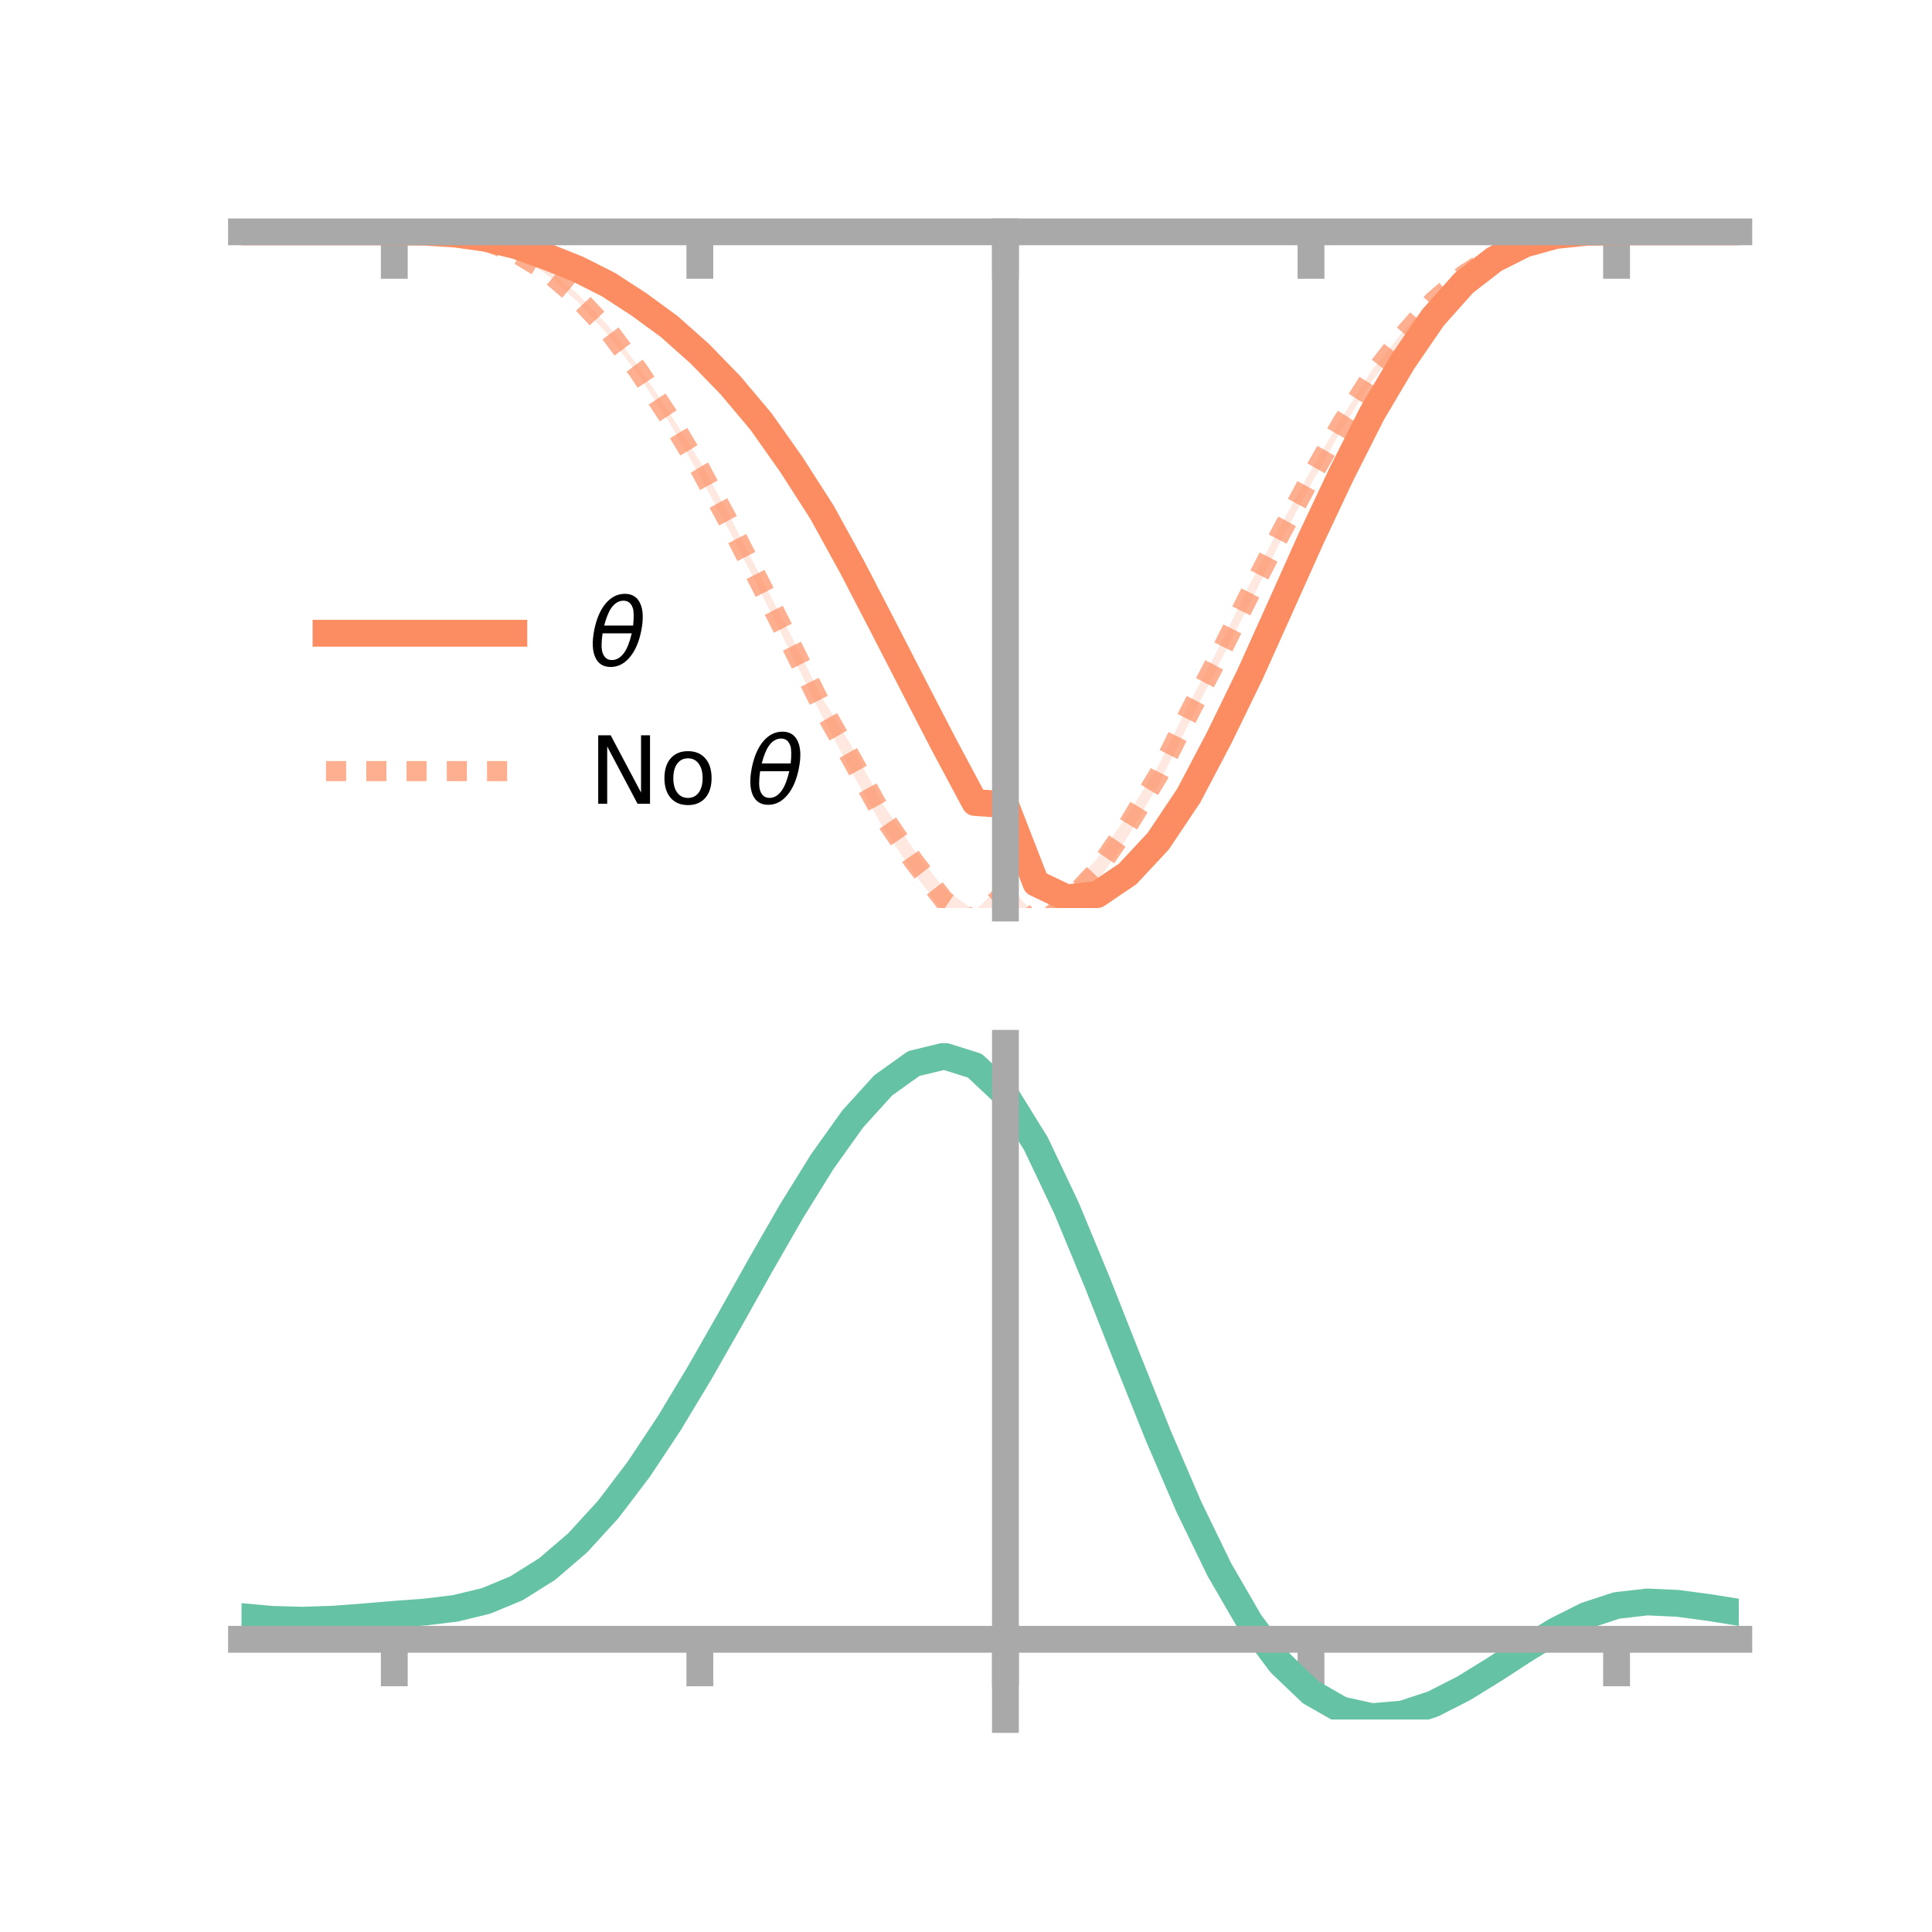 <?xml version="1.0" encoding="utf-8" standalone="no"?>
<!DOCTYPE svg PUBLIC "-//W3C//DTD SVG 1.1//EN"
  "http://www.w3.org/Graphics/SVG/1.1/DTD/svg11.dtd">
<!-- Created with matplotlib (https://matplotlib.org/) -->
<svg height="144pt" version="1.1" viewBox="0 0 144 144" width="144pt" xmlns="http://www.w3.org/2000/svg" xmlns:xlink="http://www.w3.org/1999/xlink">
 <defs>
  <style type="text/css">*{stroke-linecap:butt;stroke-linejoin:round;}</style>
 </defs>
 <g id="figure_1">
  <g id="patch_1">
   <path d="M 0 144 
L 144 144 
L 144 0 
L 0 0 
z
" style="fill:none;"/>
  </g>
  <g id="axes_1">
   <g id="patch_2">
    <path d="M 18 67.68 
L 129.6 67.68 
L 129.6 17.28 
L 18 17.28 
z
" style="fill:none;"/>
   </g>
   <g id="PolyCollection_1">
    <path clip-path="url(#p9832164f30)" d="M 18 17.28 
L 18 17.28 
L 20.278 17.28 
L 22.555 17.28 
L 24.833 17.28 
L 27.11 17.28 
L 29.388 17.28 
L 31.665 17.287 
L 33.943 17.405 
L 36.22 17.672 
L 38.498 18.202 
L 40.776 18.969 
L 43.053 19.834 
L 45.331 20.951 
L 47.608 22.375 
L 49.886 23.978 
L 52.163 25.963 
L 54.441 28.248 
L 56.718 30.931 
L 58.996 34.055 
L 61.273 37.628 
L 63.551 41.633 
L 65.829 46.109 
L 68.106 50.482 
L 70.384 54.847 
L 72.661 58.949 
L 74.939 59.441 
L 77.216 65.041 
L 79.494 66.201 
L 81.771 65.679 
L 84.049 64.351 
L 86.327 62.021 
L 88.604 58.542 
L 90.882 54.276 
L 93.159 49.792 
L 95.437 44.689 
L 97.714 39.712 
L 99.992 34.89 
L 102.269 30.479 
L 104.547 26.672 
L 106.824 23.444 
L 109.102 20.897 
L 111.38 19.191 
L 113.657 18.08 
L 115.935 17.5 
L 118.212 17.3 
L 120.49 17.28 
L 122.767 17.28 
L 125.045 17.28 
L 127.322 17.28 
L 129.6 17.28 
L 129.6 17.28 
L 129.6 17.28 
L 127.322 17.28 
L 125.045 17.28 
L 122.767 17.28 
L 120.49 17.28 
L 118.212 17.334 
L 115.935 17.608 
L 113.657 18.29 
L 111.38 19.471 
L 109.102 21.296 
L 106.824 23.854 
L 104.547 27.269 
L 102.269 31.153 
L 99.992 35.753 
L 97.714 40.589 
L 95.437 45.773 
L 93.159 50.788 
L 90.882 55.656 
L 88.604 60.056 
L 86.327 63.376 
L 84.049 65.927 
L 81.771 67.68 
L 79.494 67.638 
L 77.216 66.62 
L 74.939 60.506 
L 72.661 60.679 
L 70.384 56.265 
L 68.106 51.823 
L 65.829 47.346 
L 63.551 43.035 
L 61.273 38.752 
L 58.996 35.222 
L 56.718 31.9 
L 54.441 29.173 
L 52.163 26.775 
L 49.886 24.708 
L 47.608 22.98 
L 45.331 21.451 
L 43.053 20.276 
L 40.776 19.313 
L 38.498 18.444 
L 36.22 17.855 
L 33.943 17.49 
L 31.665 17.324 
L 29.388 17.28 
L 27.11 17.28 
L 24.833 17.28 
L 22.555 17.28 
L 20.278 17.28 
L 18 17.28 
z
" style="fill:#fc8d62;fill-opacity:0.2;"/>
   </g>
   <g id="PolyCollection_2">
    <path clip-path="url(#p9832164f30)" d="M 18 17.28 
L 18 17.28 
L 20.278 17.28 
L 22.555 17.28 
L 24.833 17.28 
L 27.11 17.28 
L 29.388 17.28 
L 31.665 17.283 
L 33.943 17.441 
L 36.22 17.875 
L 38.498 18.736 
L 40.776 20.018 
L 43.053 21.904 
L 45.331 24.287 
L 47.608 27.343 
L 49.886 30.752 
L 52.163 34.356 
L 54.441 38.58 
L 56.718 43.04 
L 58.996 47.439 
L 61.273 52 
L 63.551 55.742 
L 65.829 59.985 
L 68.106 63.299 
L 70.384 66.265 
L 72.661 67.884 
L 74.939 65.704 
L 77.216 68.259 
L 79.494 66.381 
L 81.771 64.017 
L 84.049 60.715 
L 86.327 57.086 
L 88.604 52.484 
L 90.882 48.204 
L 93.159 43.52 
L 95.437 39.195 
L 97.714 35.032 
L 99.992 31.142 
L 102.269 27.582 
L 104.547 24.748 
L 106.824 22.202 
L 109.102 20.297 
L 111.38 18.852 
L 113.657 18.006 
L 115.935 17.473 
L 118.212 17.295 
L 120.49 17.28 
L 122.767 17.28 
L 125.045 17.28 
L 127.322 17.28 
L 129.6 17.28 
L 129.6 17.28 
L 129.6 17.28 
L 127.322 17.28 
L 125.045 17.28 
L 122.767 17.28 
L 120.49 17.28 
L 118.212 17.34 
L 115.935 17.582 
L 113.657 18.182 
L 111.38 19.214 
L 109.102 20.695 
L 106.824 22.731 
L 104.547 25.358 
L 102.269 28.42 
L 99.992 32.004 
L 97.714 36.106 
L 95.437 40.357 
L 93.159 44.976 
L 90.882 49.436 
L 88.604 53.941 
L 86.327 58.493 
L 84.049 62.388 
L 81.771 65.755 
L 79.494 68.243 
L 77.216 70.021 
L 74.939 67.295 
L 72.661 69.523 
L 70.384 67.995 
L 68.106 65.083 
L 65.829 61.709 
L 63.551 57.671 
L 61.273 53.386 
L 58.996 48.757 
L 56.718 44.175 
L 54.441 39.721 
L 52.163 35.482 
L 49.886 31.486 
L 47.608 27.983 
L 45.331 24.958 
L 43.053 22.49 
L 40.776 20.482 
L 38.498 19.032 
L 36.22 18.051 
L 33.943 17.555 
L 31.665 17.325 
L 29.388 17.28 
L 27.11 17.28 
L 24.833 17.28 
L 22.555 17.28 
L 20.278 17.28 
L 18 17.28 
z
" style="fill:#fc8d62;fill-opacity:0.2;"/>
   </g>
   <g id="matplotlib.axis_1">
    <g id="xtick_1">
     <g id="line2d_1">
      <defs>
       <path d="M 0 0 
L 0 3.5 
" id="m3c4889acb9" style="stroke:#a9a9a9;stroke-width:2;"/>
      </defs>
      <g>
       <use style="fill:#a9a9a9;stroke:#a9a9a9;stroke-width:2;" x="29.388" xlink:href="#m3c4889acb9" y="17.28"/>
      </g>
     </g>
    </g>
    <g id="xtick_2">
     <g id="line2d_2">
      <g>
       <use style="fill:#a9a9a9;stroke:#a9a9a9;stroke-width:2;" x="52.163" xlink:href="#m3c4889acb9" y="17.28"/>
      </g>
     </g>
    </g>
    <g id="xtick_3">
     <g id="line2d_3">
      <g>
       <use style="fill:#a9a9a9;stroke:#a9a9a9;stroke-width:2;" x="74.939" xlink:href="#m3c4889acb9" y="17.28"/>
      </g>
     </g>
    </g>
    <g id="xtick_4">
     <g id="line2d_4">
      <g>
       <use style="fill:#a9a9a9;stroke:#a9a9a9;stroke-width:2;" x="97.714" xlink:href="#m3c4889acb9" y="17.28"/>
      </g>
     </g>
    </g>
    <g id="xtick_5">
     <g id="line2d_5">
      <g>
       <use style="fill:#a9a9a9;stroke:#a9a9a9;stroke-width:2;" x="120.49" xlink:href="#m3c4889acb9" y="17.28"/>
      </g>
     </g>
    </g>
   </g>
   <g id="matplotlib.axis_2"/>
   <g id="line2d_6">
    <path clip-path="url(#p9832164f30)" d="M 18 17.28 
L 20.278 17.28 
L 22.555 17.28 
L 24.833 17.28 
L 27.11 17.28 
L 29.388 17.28 
L 31.665 17.305 
L 33.943 17.447 
L 36.22 17.764 
L 38.498 18.323 
L 40.776 19.141 
L 43.053 20.055 
L 45.331 21.201 
L 47.608 22.678 
L 49.886 24.343 
L 52.163 26.369 
L 54.441 28.711 
L 56.718 31.415 
L 58.996 34.638 
L 61.273 38.19 
L 63.551 42.334 
L 65.829 46.727 
L 68.106 51.152 
L 70.384 55.556 
L 72.661 59.814 
L 74.939 59.974 
L 77.216 65.83 
L 79.494 66.919 
L 81.771 66.68 
L 84.049 65.139 
L 86.327 62.699 
L 88.604 59.299 
L 90.882 54.966 
L 93.159 50.29 
L 95.437 45.231 
L 97.714 40.151 
L 99.992 35.321 
L 102.269 30.816 
L 104.547 26.97 
L 106.824 23.649 
L 109.102 21.097 
L 111.38 19.331 
L 113.657 18.185 
L 115.935 17.554 
L 118.212 17.317 
L 120.49 17.28 
L 122.767 17.28 
L 125.045 17.28 
L 127.322 17.28 
L 129.6 17.28 
" style="fill:none;stroke:#fc8d62;stroke-linecap:square;stroke-width:2;"/>
   </g>
   <g id="line2d_7">
    <path clip-path="url(#p9832164f30)" d="M 18 17.28 
L 20.278 17.28 
L 22.555 17.28 
L 24.833 17.28 
L 27.11 17.28 
L 29.388 17.28 
L 31.665 17.304 
L 33.943 17.498 
L 36.22 17.963 
L 38.498 18.884 
L 40.776 20.25 
L 43.053 22.197 
L 45.331 24.623 
L 47.608 27.663 
L 49.886 31.119 
L 52.163 34.919 
L 54.441 39.151 
L 56.718 43.607 
L 58.996 48.098 
L 61.273 52.693 
L 63.551 56.707 
L 65.829 60.847 
L 68.106 64.191 
L 70.384 67.13 
L 72.661 68.703 
L 74.939 66.499 
L 77.216 69.14 
L 79.494 67.312 
L 81.771 64.886 
L 84.049 61.551 
L 86.327 57.79 
L 88.604 53.213 
L 90.882 48.82 
L 93.159 44.248 
L 95.437 39.776 
L 97.714 35.569 
L 99.992 31.573 
L 102.269 28.001 
L 104.547 25.053 
L 106.824 22.466 
L 109.102 20.496 
L 111.38 19.033 
L 113.657 18.094 
L 115.935 17.528 
L 118.212 17.317 
L 120.49 17.28 
L 122.767 17.28 
L 125.045 17.28 
L 127.322 17.28 
L 129.6 17.28 
" style="fill:none;stroke:#fc8d62;stroke-dasharray:1.5,1.5;stroke-dashoffset:0;stroke-opacity:0.7;stroke-width:1.5;"/>
   </g>
   <g id="patch_3">
    <path d="M 74.939 67.68 
L 74.939 17.28 
" style="fill:none;stroke:#a9a9a9;stroke-linecap:square;stroke-linejoin:miter;stroke-width:2;"/>
   </g>
   <g id="patch_4">
    <path d="M 129.6 67.68 
L 129.6 17.28 
" style="fill:none;"/>
   </g>
   <g id="patch_5">
    <path d="M 18 17.28 
L 129.6 17.28 
" style="fill:none;stroke:#a9a9a9;stroke-linecap:square;stroke-linejoin:miter;stroke-width:2;"/>
   </g>
   <g id="patch_6">
    <path d="M 18 17.28 
L 129.6 17.28 
" style="fill:none;"/>
   </g>
   <g id="legend_1">
    <g id="line2d_8">
     <path d="M 24.3 47.2 
L 38.3 47.2 
" style="fill:none;stroke:#fc8d62;stroke-linecap:square;stroke-width:2;"/>
    </g>
    <g id="line2d_9"/>
    <g id="text_1">
     <!-- $\theta$ -->
     <g transform="translate(43.9 49.65)scale(0.07 -0.07)">
      <defs>
       <path d="M 45.516 34.672 
L 14.453 34.672 
Q 12.359 20.062 14.5 13.875 
Q 17.188 6.25 24.469 6.25 
Q 31.781 6.25 37.359 13.922 
Q 42.234 20.656 45.516 34.672 
z
M 47.016 42.969 
Q 48.344 56.844 46.625 61.719 
Q 43.953 69.438 36.766 69.438 
Q 29.297 69.438 23.828 61.812 
Q 19.531 55.672 16.156 42.969 
z
M 38.188 76.766 
Q 49.906 76.766 54.594 66.406 
Q 59.281 56.109 55.719 37.844 
Q 52.203 19.625 43.453 9.281 
Q 34.766 -1.125 23.047 -1.125 
Q 11.281 -1.125 6.641 9.281 
Q 2 19.625 5.516 37.844 
Q 9.078 56.109 17.719 66.406 
Q 26.422 76.766 38.188 76.766 
z
" id="DejaVuSans-Oblique-952"/>
      </defs>
      <use transform="translate(0 0.234)" xlink:href="#DejaVuSans-Oblique-952"/>
     </g>
    </g>
    <g id="line2d_10">
     <path d="M 24.3 57.474 
L 38.3 57.474 
" style="fill:none;stroke:#fc8d62;stroke-dasharray:1.5,1.5;stroke-dashoffset:0;stroke-opacity:0.7;stroke-width:1.5;"/>
    </g>
    <g id="line2d_11"/>
    <g id="text_2">
     <!-- No $\theta$ -->
     <g transform="translate(43.9 59.924)scale(0.07 -0.07)">
      <defs>
       <path d="M 9.812 72.906 
L 23.094 72.906 
L 55.422 11.922 
L 55.422 72.906 
L 64.984 72.906 
L 64.984 0 
L 51.703 0 
L 19.391 60.984 
L 19.391 0 
L 9.812 0 
z
" id="DejaVuSans-78"/>
       <path d="M 30.609 48.391 
Q 23.391 48.391 19.188 42.75 
Q 14.984 37.109 14.984 27.297 
Q 14.984 17.484 19.156 11.844 
Q 23.344 6.203 30.609 6.203 
Q 37.797 6.203 41.984 11.859 
Q 46.188 17.531 46.188 27.297 
Q 46.188 37.016 41.984 42.703 
Q 37.797 48.391 30.609 48.391 
z
M 30.609 56 
Q 42.328 56 49.016 48.375 
Q 55.719 40.766 55.719 27.297 
Q 55.719 13.875 49.016 6.219 
Q 42.328 -1.422 30.609 -1.422 
Q 18.844 -1.422 12.172 6.219 
Q 5.516 13.875 5.516 27.297 
Q 5.516 40.766 12.172 48.375 
Q 18.844 56 30.609 56 
z
" id="DejaVuSans-111"/>
       <path id="DejaVuSans-32"/>
      </defs>
      <use transform="translate(0 0.234)" xlink:href="#DejaVuSans-78"/>
      <use transform="translate(74.805 0.234)" xlink:href="#DejaVuSans-111"/>
      <use transform="translate(135.986 0.234)" xlink:href="#DejaVuSans-32"/>
      <use transform="translate(167.773 0.234)" xlink:href="#DejaVuSans-Oblique-952"/>
     </g>
    </g>
   </g>
  </g>
  <g id="axes_2">
   <g id="patch_7">
    <path d="M 18 128.16 
L 129.6 128.16 
L 129.6 77.76 
L 18 77.76 
z
" style="fill:none;"/>
   </g>
   <g id="PolyCollection_3">
    <path clip-path="url(#pcba914ecdd)" d="M 18 120.534 
L 18 120.452 
L 20.278 120.668 
L 22.555 120.731 
L 24.833 120.649 
L 27.11 120.469 
L 29.388 120.269 
L 31.665 120.097 
L 33.943 119.814 
L 36.22 119.259 
L 38.498 118.302 
L 40.776 116.853 
L 43.053 114.86 
L 45.331 112.314 
L 47.608 109.248 
L 49.886 105.729 
L 52.163 101.86 
L 54.441 97.768 
L 56.718 93.609 
L 58.996 89.558 
L 61.273 85.803 
L 63.551 82.543 
L 65.829 79.982 
L 68.106 78.322 
L 70.384 77.76 
L 72.661 78.485 
L 74.939 80.667 
L 77.216 84.394 
L 79.494 89.268 
L 81.771 94.84 
L 84.049 100.694 
L 86.327 106.465 
L 88.604 111.853 
L 90.882 116.624 
L 93.159 120.613 
L 95.437 123.722 
L 97.714 125.92 
L 99.992 127.233 
L 102.269 127.738 
L 104.547 127.55 
L 106.824 126.807 
L 109.102 125.664 
L 111.38 124.283 
L 113.657 122.828 
L 115.935 121.458 
L 118.212 120.326 
L 120.49 119.582 
L 122.767 119.323 
L 125.045 119.43 
L 127.322 119.742 
L 129.6 120.119 
L 129.6 120.225 
L 129.6 120.225 
L 127.322 119.872 
L 125.045 119.578 
L 122.767 119.481 
L 120.49 119.745 
L 118.212 120.499 
L 115.935 121.659 
L 113.657 123.074 
L 111.38 124.58 
L 109.102 126.009 
L 106.824 127.19 
L 104.547 127.958 
L 102.269 128.16 
L 99.992 127.666 
L 97.714 126.377 
L 95.437 124.232 
L 93.159 121.212 
L 90.882 117.349 
L 88.604 112.733 
L 86.327 107.519 
L 84.049 101.928 
L 81.771 96.252 
L 79.494 90.843 
L 77.216 86.109 
L 74.939 82.489 
L 72.661 80.375 
L 70.384 79.673 
L 68.106 80.215 
L 65.829 81.814 
L 63.551 84.274 
L 61.273 87.4 
L 58.996 90.995 
L 56.718 94.867 
L 54.441 98.836 
L 52.163 102.737 
L 49.886 106.423 
L 47.608 109.775 
L 45.331 112.699 
L 43.053 115.134 
L 40.776 117.052 
L 38.498 118.458 
L 36.22 119.395 
L 33.943 119.939 
L 31.665 120.212 
L 29.388 120.373 
L 27.11 120.558 
L 24.833 120.721 
L 22.555 120.792 
L 20.278 120.731 
L 18 120.534 
z
" style="fill:#66c2a5;fill-opacity:0.2;"/>
   </g>
   <g id="matplotlib.axis_3">
    <g id="xtick_6">
     <g id="line2d_12">
      <g>
       <use style="fill:#a9a9a9;stroke:#a9a9a9;stroke-width:2;" x="29.388" xlink:href="#m3c4889acb9" y="122.184"/>
      </g>
     </g>
    </g>
    <g id="xtick_7">
     <g id="line2d_13">
      <g>
       <use style="fill:#a9a9a9;stroke:#a9a9a9;stroke-width:2;" x="52.163" xlink:href="#m3c4889acb9" y="122.184"/>
      </g>
     </g>
    </g>
    <g id="xtick_8">
     <g id="line2d_14">
      <g>
       <use style="fill:#a9a9a9;stroke:#a9a9a9;stroke-width:2;" x="74.939" xlink:href="#m3c4889acb9" y="122.184"/>
      </g>
     </g>
    </g>
    <g id="xtick_9">
     <g id="line2d_15">
      <g>
       <use style="fill:#a9a9a9;stroke:#a9a9a9;stroke-width:2;" x="97.714" xlink:href="#m3c4889acb9" y="122.184"/>
      </g>
     </g>
    </g>
    <g id="xtick_10">
     <g id="line2d_16">
      <g>
       <use style="fill:#a9a9a9;stroke:#a9a9a9;stroke-width:2;" x="120.49" xlink:href="#m3c4889acb9" y="122.184"/>
      </g>
     </g>
    </g>
   </g>
   <g id="matplotlib.axis_4"/>
   <g id="line2d_17">
    <path clip-path="url(#pcba914ecdd)" d="M 18 120.493 
L 20.278 120.7 
L 22.555 120.761 
L 24.833 120.685 
L 27.11 120.514 
L 29.388 120.321 
L 31.665 120.155 
L 33.943 119.877 
L 36.22 119.327 
L 38.498 118.38 
L 40.776 116.952 
L 43.053 114.997 
L 45.331 112.507 
L 47.608 109.511 
L 49.886 106.076 
L 52.163 102.298 
L 54.441 98.302 
L 56.718 94.238 
L 58.996 90.276 
L 61.273 86.601 
L 63.551 83.409 
L 65.829 80.898 
L 68.106 79.269 
L 70.384 78.717 
L 72.661 79.43 
L 74.939 81.578 
L 77.216 85.252 
L 79.494 90.055 
L 81.771 95.546 
L 84.049 101.311 
L 86.327 106.992 
L 88.604 112.293 
L 90.882 116.987 
L 93.159 120.912 
L 95.437 123.977 
L 97.714 126.149 
L 99.992 127.45 
L 102.269 127.949 
L 104.547 127.754 
L 106.824 126.998 
L 109.102 125.837 
L 111.38 124.432 
L 113.657 122.951 
L 115.935 121.559 
L 118.212 120.412 
L 120.49 119.663 
L 122.767 119.402 
L 125.045 119.504 
L 127.322 119.807 
L 129.6 120.172 
" style="fill:none;stroke:#66c2a5;stroke-linecap:square;stroke-width:2;"/>
   </g>
   <g id="patch_8">
    <path d="M 74.939 128.16 
L 74.939 77.76 
" style="fill:none;stroke:#a9a9a9;stroke-linecap:square;stroke-linejoin:miter;stroke-width:2;"/>
   </g>
   <g id="patch_9">
    <path d="M 129.6 128.16 
L 129.6 77.76 
" style="fill:none;"/>
   </g>
   <g id="patch_10">
    <path d="M 18 122.184 
L 129.6 122.184 
" style="fill:none;stroke:#a9a9a9;stroke-linecap:square;stroke-linejoin:miter;stroke-width:2;"/>
   </g>
   <g id="patch_11">
    <path d="M 18 77.76 
L 129.6 77.76 
" style="fill:none;"/>
   </g>
  </g>
 </g>
 <defs>
  <clipPath id="p9832164f30">
   <rect height="50.4" width="111.6" x="18" y="17.28"/>
  </clipPath>
  <clipPath id="pcba914ecdd">
   <rect height="50.4" width="111.6" x="18" y="77.76"/>
  </clipPath>
 </defs>
</svg>
